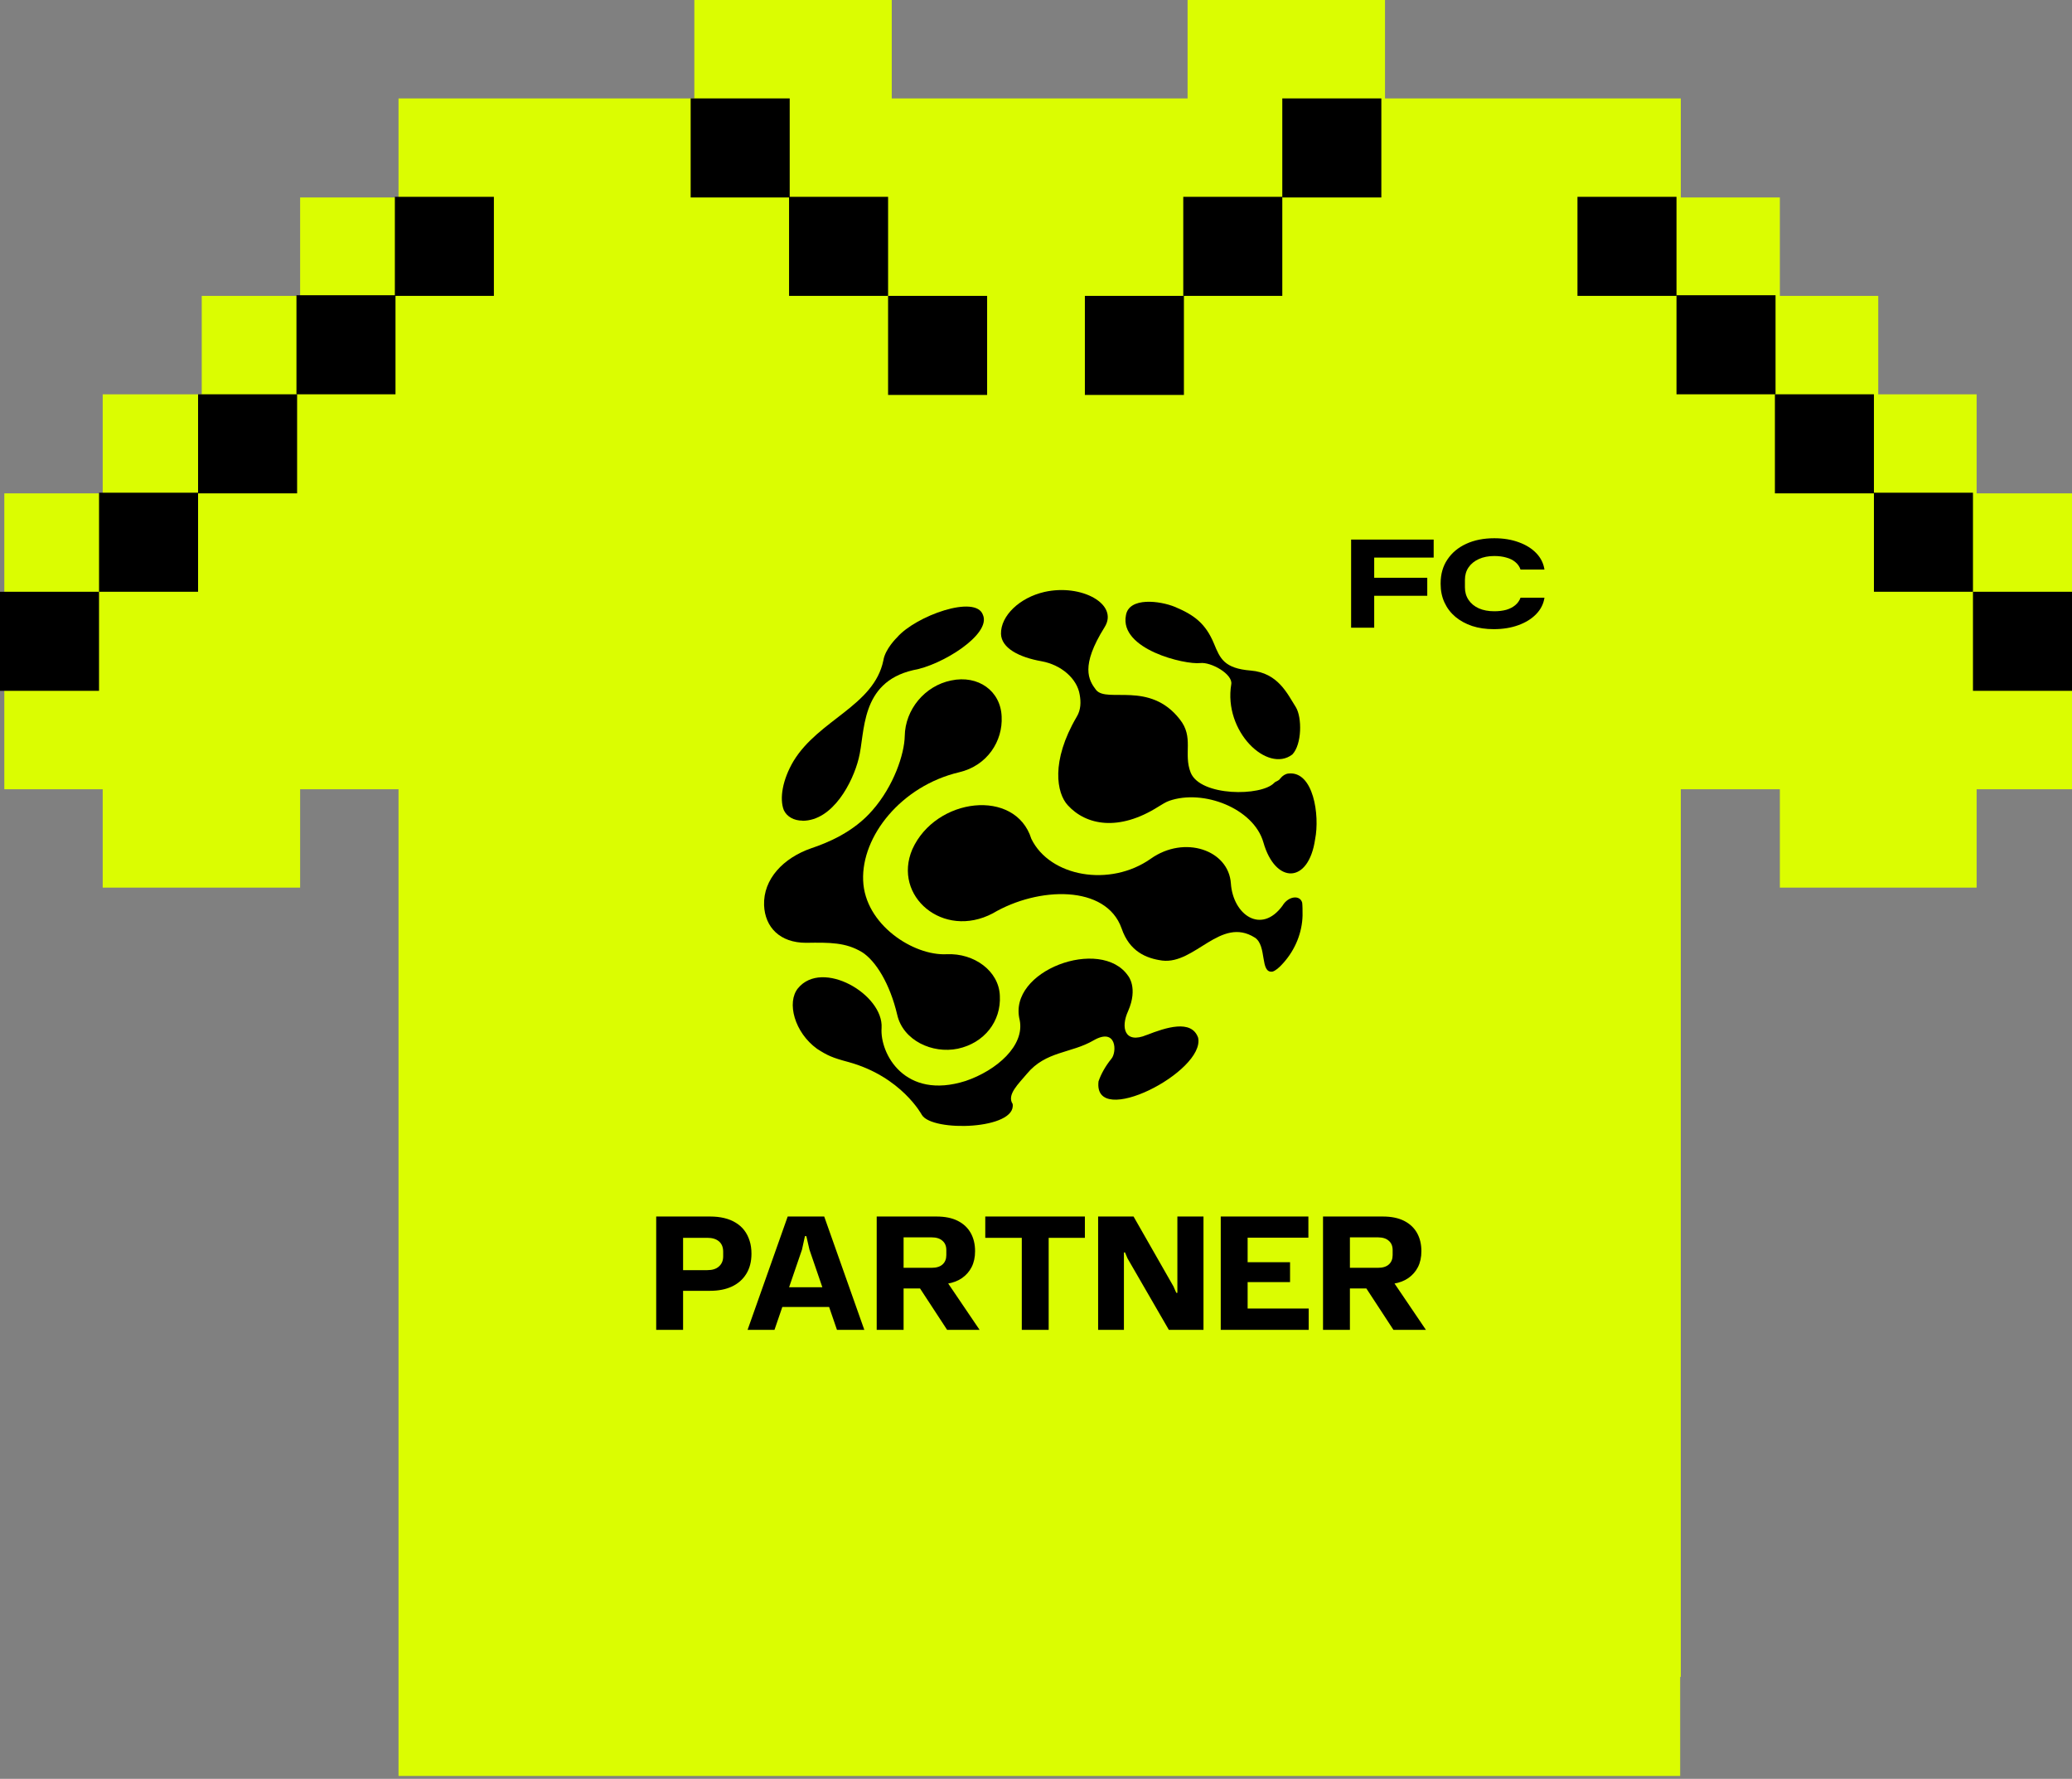 <svg width="240" height="206" viewBox="0 0 240 206" fill="none" xmlns="http://www.w3.org/2000/svg">
<rect x="0" y="0" width="240" height="206" fill="#808080" stroke="none"/>
<g clip-path="url(#clip0_2875_105509)">
<path d="M240.425 57.132V91.396H228.953V102.793H206.161V91.396H194.689V194.189H194.614V205.661H46.161V91.396H34.764V102.793H11.896V91.396H0.5V57.132H11.896V45.661H23.368V34.264H34.764V22.868H46.161V11.396H80.425V0H103.293V11.396H137.557V0H160.425V11.396H194.689V22.868H206.161V34.264H217.557V45.661H228.953V57.132H240.425Z" fill="#DBFD01"/>
<path d="M99.815 110.238C101.461 111.268 103.092 113.973 103.922 117.503C104.589 120.473 107.97 122.061 110.95 121.443C114.018 120.782 115.975 118.267 115.812 115.312C115.709 112.444 112.832 110.356 109.66 110.503C105.82 110.709 100.171 107.077 99.978 101.96C99.771 96.843 104.382 91.019 111.098 89.431C114.374 88.667 116.168 85.799 116.02 82.991C115.916 80.02 113.307 78.138 110.179 78.8C107.11 79.417 104.841 82.182 104.797 85.24C104.752 87.343 103.522 91.019 101.061 93.828C98.852 96.387 95.827 97.607 93.989 98.225C90.712 99.357 88.4 101.813 88.503 104.827C88.607 107.386 90.342 109.18 93.366 109.18C96.139 109.136 97.977 109.136 99.83 110.253L99.815 110.238Z" fill="black"/>
<path d="M92.951 95.049C96.494 95.049 98.792 90.549 99.46 87.843C100.231 84.873 99.563 79.05 105.761 77.609C109.096 77.05 114.834 73.462 113.855 71.212C113.04 68.815 106.072 71.315 103.907 73.815C103.907 73.815 102.529 75.138 102.321 76.477C101.239 81.741 94.834 83.329 91.913 88.137C90.638 90.284 90.268 92.49 90.787 93.813C91.142 94.578 91.973 95.034 92.936 95.034L92.951 95.049Z" fill="black"/>
<path d="M148.562 104.871C146.101 108.253 142.825 105.945 142.573 102.313C142.321 98.431 137.191 96.681 133.292 99.445C128.577 102.768 121.609 101.548 119.459 97.137C117.621 91.255 108.385 92.328 105.672 98.357C103.359 103.783 109.259 108.797 114.997 105.768C120.275 102.651 128.118 102.445 129.912 107.503C130.831 110.209 132.788 110.988 134.626 111.238C138.422 111.694 141.387 106.077 145.345 108.577C146.783 109.503 145.909 112.724 147.391 112.518C147.747 112.415 148.162 112.062 148.622 111.547C150.06 109.959 150.831 107.959 150.875 106.018C150.875 105.401 150.875 104.886 150.831 104.533C150.579 103.607 149.244 103.768 148.577 104.842L148.562 104.871Z" fill="black"/>
<path d="M149.23 89.578C148.874 89.623 148.562 89.828 148.31 90.137C148.058 90.49 147.791 90.446 147.599 90.652C146.116 92.24 139.044 92.24 137.918 89.475C137.043 87.27 138.333 85.388 136.643 83.285C133.158 78.829 128.236 81.447 126.961 79.903C126.087 78.77 125.123 77.138 127.94 72.639C129.63 69.977 125.271 67.58 120.972 68.551C118.096 69.212 115.901 71.315 115.946 73.403C115.99 75.035 117.992 76.109 120.66 76.579C122.914 76.991 124.767 78.579 125.064 80.462C125.212 81.285 125.212 82.197 124.708 83.02C121.683 88.181 122.395 91.872 123.685 93.255C125.79 95.563 129.585 96.328 134.196 93.402C134.611 93.152 135.012 92.887 135.427 92.74C139.37 91.358 145.212 93.608 146.339 97.548C147.717 102.401 151.572 102.401 152.328 97.195C152.892 94.387 152.121 89.27 149.259 89.578H149.23Z" fill="black"/>
<path d="M139.029 76.785C140.26 76.638 142.825 78.065 142.617 79.241C141.698 84.711 146.813 89.578 149.689 87.373C150.816 86.196 150.816 83.079 150.104 81.903C149.126 80.373 148.058 77.918 144.871 77.653C141.802 77.403 141.327 76.271 140.616 74.535C139.637 72.183 138.303 71.212 136.109 70.286C134.359 69.565 130.772 69.109 130.416 71.256C129.645 75.197 137.236 76.991 139.029 76.785Z" fill="black"/>
<path d="M132.817 119.855C130.253 120.929 129.793 118.988 130.668 117.091C131.854 114.385 130.668 113.003 130.668 113.003C127.54 108.444 116.672 112.385 118.11 118.12C118.718 121.09 115.442 123.958 111.854 125.178C104.782 127.428 101.906 122.002 102.113 119.047C102.365 115.165 95.249 111.018 92.432 114.444C91.098 116.076 92.017 119.561 94.641 121.458C95.827 122.223 96.391 122.487 98.273 122.987C104.426 124.678 106.783 129.119 106.783 129.119C108.014 131.119 117.755 130.81 117.295 127.84C116.583 126.767 118.007 125.487 118.941 124.355C121.15 121.693 124.07 122.002 126.68 120.473C129.348 118.944 129.393 121.855 128.726 122.62C128.058 123.443 127.54 124.355 127.243 125.223C126.576 130.796 139.652 124.09 138.777 120.164C138.006 118.017 135.041 118.988 132.832 119.855H132.817Z" fill="black"/>
<path d="M76.008 154V140.878H82.254C82.854 140.878 83.4 140.938 83.892 141.058C84.396 141.178 84.84 141.358 85.224 141.598C85.62 141.838 85.95 142.132 86.214 142.48C86.478 142.828 86.682 143.23 86.826 143.686C86.97 144.13 87.042 144.628 87.042 145.18C87.042 146.104 86.838 146.89 86.43 147.538C86.034 148.174 85.476 148.66 84.756 148.996C84.048 149.32 83.208 149.482 82.236 149.482H78.834V147.088H81.93C82.518 147.088 82.968 146.944 83.28 146.656C83.604 146.368 83.766 145.978 83.766 145.486V144.964C83.766 144.436 83.604 144.034 83.28 143.758C82.956 143.482 82.506 143.344 81.93 143.344H79.122V154H76.008ZM86.594 154L91.239 140.878H95.469L100.113 154H96.945L93.758 144.712L93.398 143.146H93.237L92.894 144.712L89.709 154H86.594ZM90.338 151.354L91.094 149.068H95.558L96.296 151.354H90.338ZM101.549 154V140.878H108.479C109.463 140.878 110.285 141.046 110.945 141.382C111.605 141.718 112.103 142.186 112.439 142.786C112.775 143.386 112.943 144.088 112.943 144.892C112.943 145.588 112.811 146.2 112.547 146.728C112.283 147.244 111.911 147.67 111.431 148.006C110.963 148.33 110.399 148.546 109.739 148.654L109.631 148.636L109.685 148.42L113.465 154H109.703L106.571 149.212H104.375V146.818H107.903C108.467 146.818 108.893 146.686 109.181 146.422C109.469 146.158 109.613 145.798 109.613 145.342V144.766C109.613 144.298 109.463 143.938 109.163 143.686C108.875 143.422 108.455 143.29 107.903 143.29H104.663V154H101.549ZM118.354 154V143.344H114.124V140.878H125.662V143.344H121.468V154H118.354ZM127.196 154V140.878H131.3L135.926 148.978L136.25 149.716H136.376V140.878H139.4V154H135.386L130.598 145.72L130.31 145.036H130.184V154H127.196ZM141.399 154V140.878H151.551V143.326H144.513V151.534H151.587V154H141.399ZM144.225 148.474V146.17H149.427V148.474H144.225ZM153.246 154V140.878H160.176C161.16 140.878 161.982 141.046 162.642 141.382C163.302 141.718 163.8 142.186 164.136 142.786C164.472 143.386 164.64 144.088 164.64 144.892C164.64 145.588 164.508 146.2 164.244 146.728C163.98 147.244 163.608 147.67 163.128 148.006C162.66 148.33 162.096 148.546 161.436 148.654L161.328 148.636L161.382 148.42L165.162 154H161.4L158.268 149.212H156.072V146.818H159.6C160.164 146.818 160.59 146.686 160.878 146.422C161.166 146.158 161.31 145.798 161.31 145.342V144.766C161.31 144.298 161.16 143.938 160.86 143.686C160.572 143.422 160.152 143.29 159.6 143.29H156.36V154H153.246Z" fill="black"/>
<path d="M22.943 57.058H11.472V68.529H22.943V57.058Z" fill="black"/>
<path d="M11.471 68.529H0V80.001H11.471V68.529Z" fill="black"/>
<path d="M34.415 45.661H22.943V57.133H34.415V45.661Z" fill="black"/>
<path d="M45.81 34.19H34.339V45.661H45.81V34.19Z" fill="black"/>
<path d="M57.207 22.793H45.736V34.264H57.207V22.793Z" fill="black"/>
<path d="M91.471 11.396H80V22.868H91.471V11.396Z" fill="black"/>
<path d="M102.868 22.793H91.397V34.264H102.868V22.793Z" fill="black"/>
<path d="M114.339 34.265H102.867V45.736H114.339V34.265Z" fill="black"/>
<path d="M228.529 57.058H217.058V68.529H228.529V57.058Z" fill="black"/>
<path d="M240.001 68.529H228.529V80.001H240.001V68.529Z" fill="black"/>
<path d="M217.058 45.661H205.587V57.133H217.058V45.661Z" fill="black"/>
<path d="M205.661 34.19H194.189V45.661H205.661V34.19Z" fill="black"/>
<path d="M194.189 22.793H182.718V34.264H194.189V22.793Z" fill="black"/>
<path d="M160.001 11.396H148.529V22.868H160.001V11.396Z" fill="black"/>
<path d="M148.529 22.793H137.058V34.264H148.529V22.793Z" fill="black"/>
<path d="M137.133 34.265H125.661V45.736H137.133V34.265Z" fill="black"/>
<path d="M173.015 72.859C172.1 72.859 171.269 72.737 170.523 72.495C169.776 72.243 169.127 71.888 168.577 71.431C168.035 70.973 167.615 70.423 167.317 69.779C167.018 69.135 166.869 68.421 166.869 67.637V67.553C166.869 66.489 167.13 65.569 167.653 64.795C168.175 64.011 168.903 63.404 169.837 62.975C170.77 62.545 171.853 62.331 173.085 62.331C174.139 62.331 175.082 62.485 175.913 62.793C176.743 63.091 177.42 63.511 177.943 64.053C178.465 64.594 178.783 65.229 178.895 65.957H176.123C176.011 65.621 175.815 65.336 175.535 65.103C175.255 64.86 174.905 64.683 174.485 64.571C174.074 64.449 173.607 64.389 173.085 64.389C172.403 64.389 171.806 64.505 171.293 64.739C170.779 64.972 170.383 65.294 170.103 65.705C169.823 66.115 169.683 66.596 169.683 67.147V68.029C169.683 68.57 169.823 69.051 170.103 69.471C170.383 69.891 170.779 70.217 171.293 70.451C171.806 70.675 172.403 70.787 173.085 70.787C173.598 70.787 174.06 70.731 174.471 70.619C174.881 70.497 175.227 70.32 175.507 70.087C175.796 69.844 176.001 69.555 176.123 69.219H178.895C178.783 69.947 178.461 70.581 177.929 71.123C177.406 71.664 176.72 72.089 175.871 72.397C175.031 72.705 174.079 72.859 173.015 72.859Z" fill="black"/>
<path d="M156.5 72.69V62.484H166.062V64.57H159.174V72.69H156.5ZM158.95 68.994V66.908H165.32V68.994H158.95Z" fill="black"/>
</g>
<defs>
<clipPath id="clip0_2875_105509">
<rect width="240" height="205.661" fill="white"/>
</clipPath>
</defs>
</svg>

